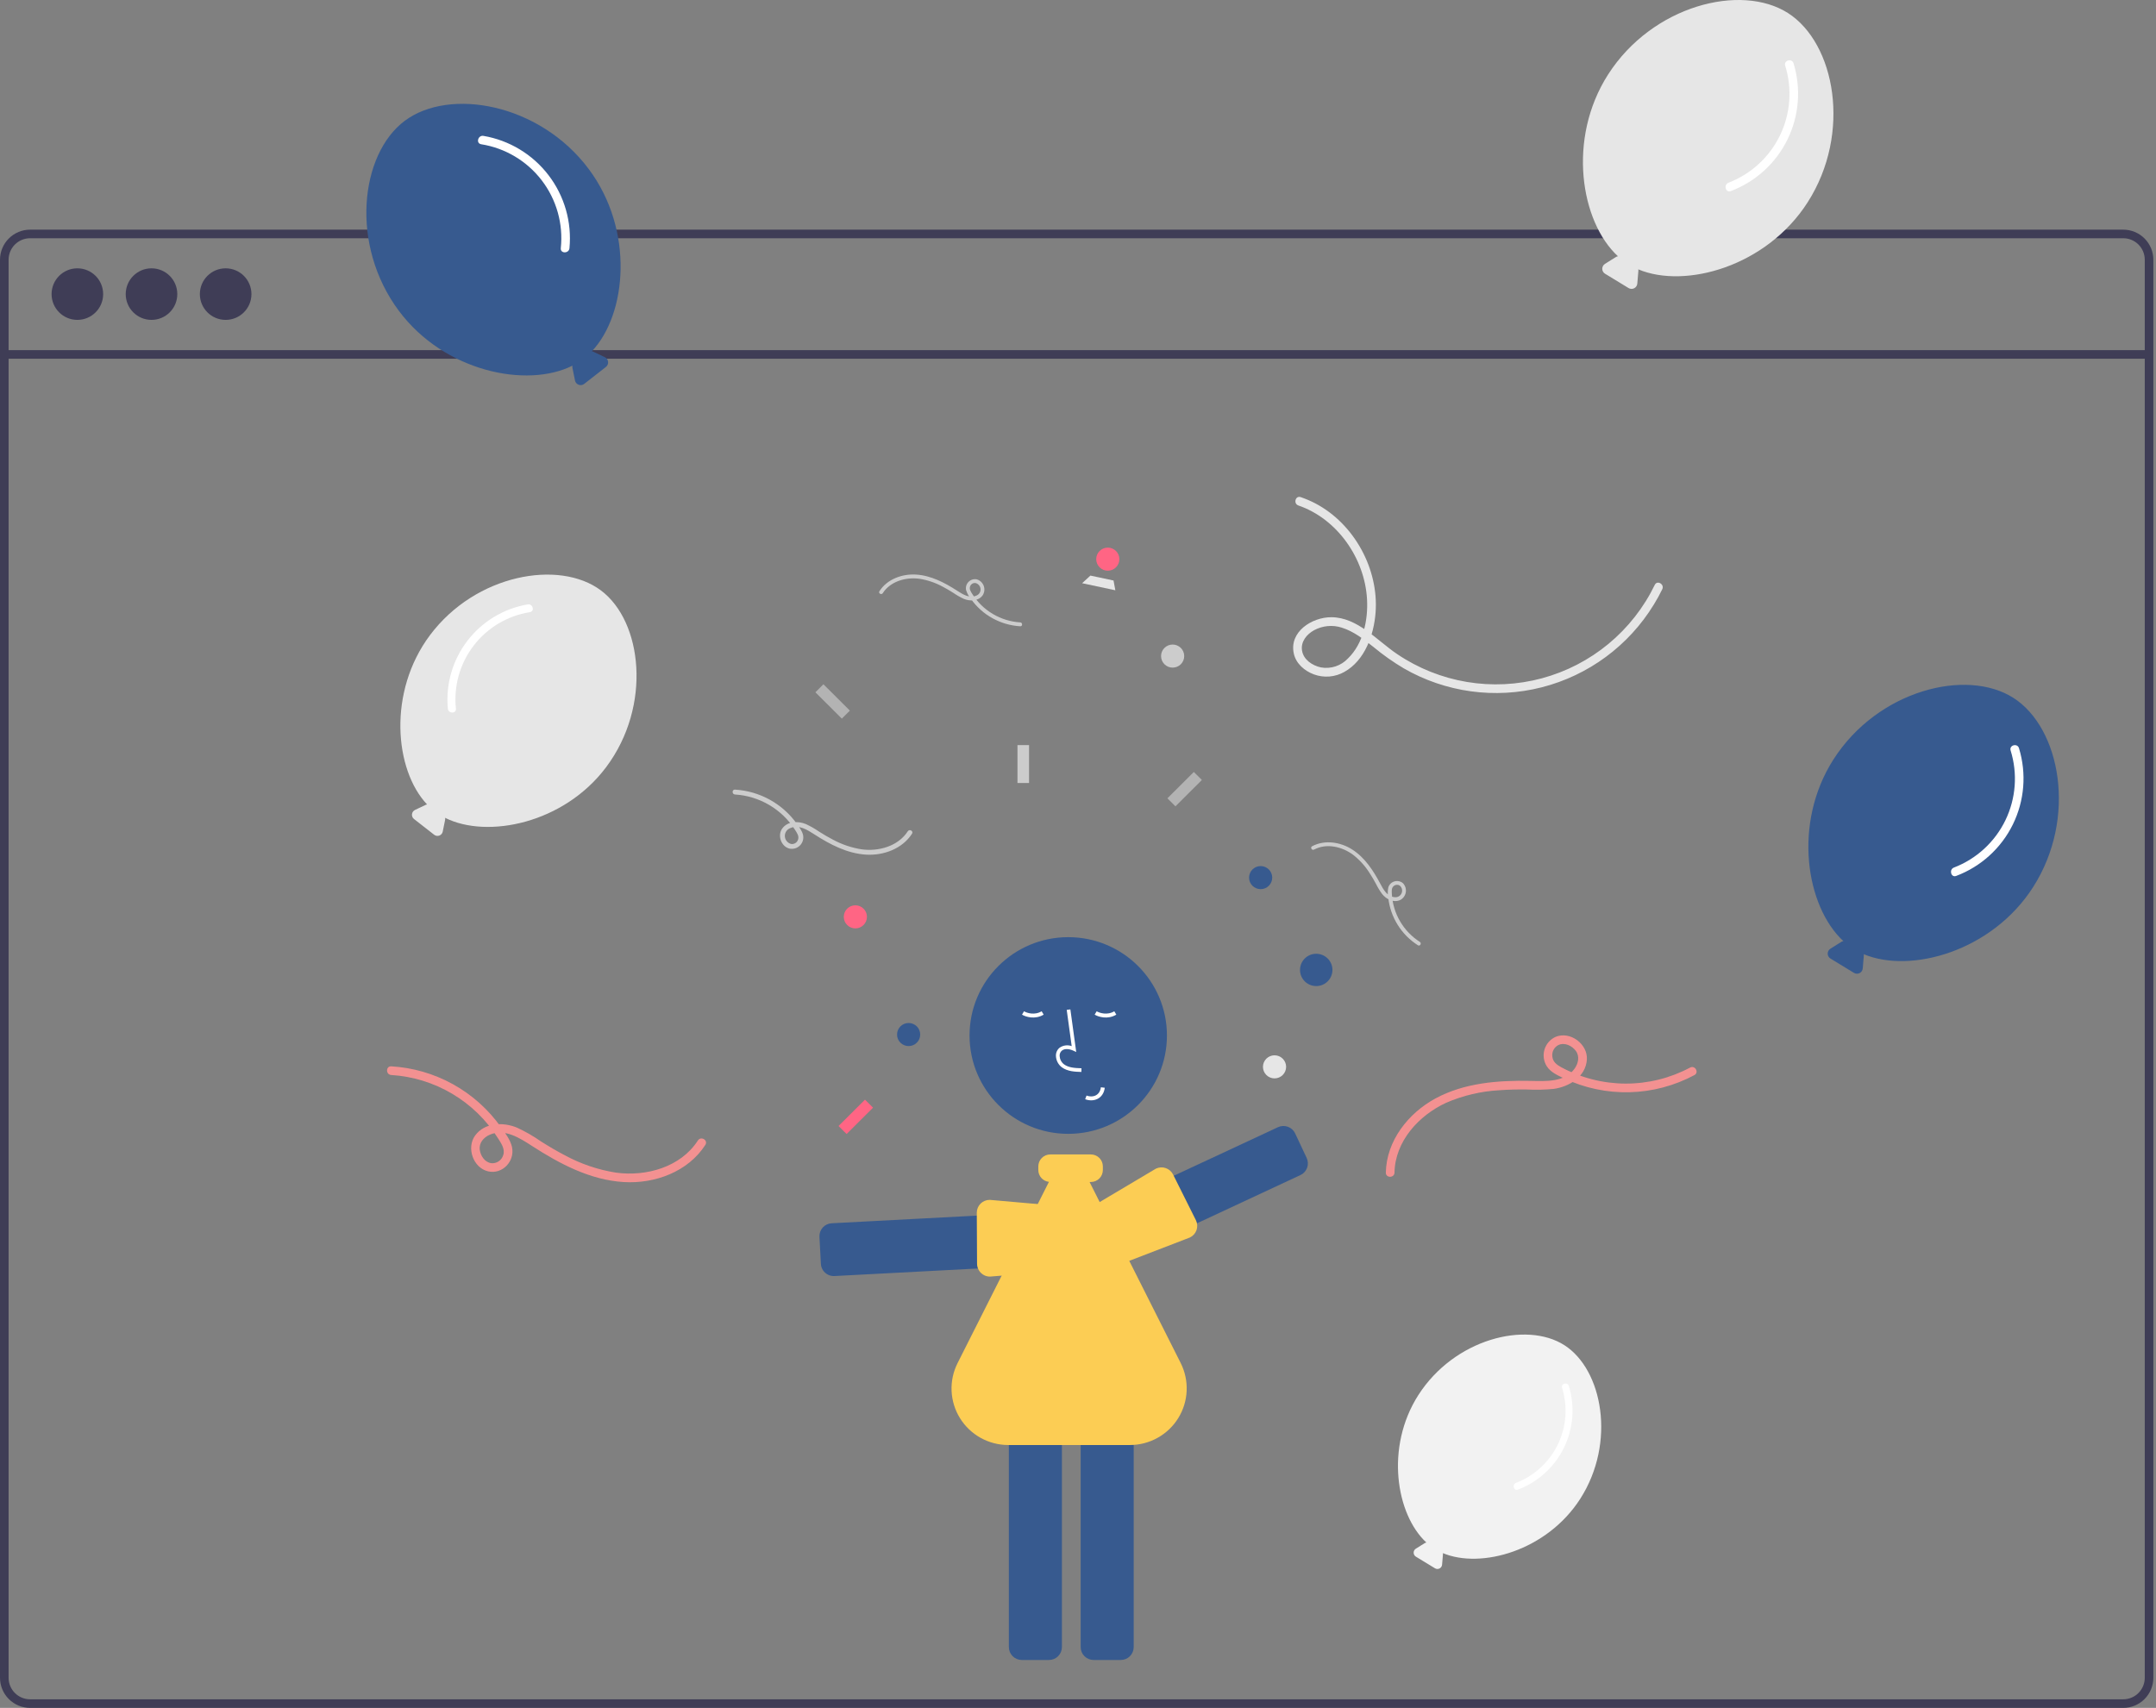 <svg width="549" height="435" viewBox="0 0 549 435" fill="none" xmlns="http://www.w3.org/2000/svg">
<rect x="0" y="0" width="549" height="435" fill="#808080" stroke="none"/>
<g clip-path="url(#clip0)">
<path d="M272.014 288.789C285.894 288.789 297.145 277.574 297.145 263.741C297.145 249.907 285.894 238.693 272.014 238.693C258.134 238.693 246.883 249.907 246.883 263.741C246.883 277.574 258.134 288.789 272.014 288.789Z" fill="#375A8F"/>
<path d="M210.893 324.69C210.36 324.436 209.906 324.043 209.578 323.554C209.25 323.064 209.061 322.496 209.029 321.908L208.664 315.01C208.618 314.143 208.921 313.293 209.503 312.647C210.086 312.002 210.902 311.613 211.773 311.566L269.456 308.529C270.327 308.484 271.179 308.785 271.827 309.366C272.475 309.947 272.865 310.76 272.912 311.627L273.278 318.525C273.323 319.393 273.021 320.243 272.438 320.888C271.855 321.534 271.039 321.923 270.169 321.97L212.485 325.007C211.936 325.037 211.388 324.928 210.893 324.69Z" fill="#375A8F"/>
<path d="M250.657 324.825C250.096 324.555 249.623 324.131 249.294 323.604C248.964 323.076 248.791 322.467 248.795 321.845L248.727 308.858C248.73 308.427 248.818 308.002 248.987 307.605C249.155 307.209 249.4 306.849 249.708 306.547C250.016 306.245 250.38 306.007 250.781 305.845C251.181 305.684 251.609 305.602 252.041 305.606L278.357 307.918C279.053 307.922 279.933 308.998 280.639 309.861C280.861 310.132 281.053 310.367 281.193 310.508C281.254 310.57 281.312 310.635 281.368 310.701C281.871 311.298 282.143 312.054 282.136 312.833L282.078 319.74C282.07 320.609 281.717 321.439 281.095 322.048C280.474 322.657 279.635 322.995 278.764 322.989L252.076 325.148C251.585 325.146 251.1 325.036 250.657 324.825Z" fill="#FCCD54"/>
<path d="M267.115 422.796H260.184C259.313 422.795 258.477 422.449 257.861 421.835C257.245 421.221 256.898 420.388 256.897 419.519V361.01C256.898 360.142 257.245 359.309 257.861 358.695C258.478 358.081 259.313 357.735 260.184 357.734H267.115C267.987 357.735 268.822 358.081 269.438 358.695C270.054 359.309 270.401 360.142 270.402 361.01V419.519C270.401 420.388 270.054 421.221 269.438 421.835C268.822 422.449 267.987 422.795 267.115 422.796Z" fill="#375A8F"/>
<path d="M285.396 422.796H278.466C277.594 422.795 276.759 422.449 276.143 421.835C275.526 421.221 275.18 420.388 275.179 419.519V361.01C275.18 360.142 275.526 359.309 276.143 358.695C276.759 358.081 277.594 357.735 278.466 357.734H285.396C286.268 357.735 287.103 358.081 287.719 358.695C288.336 359.309 288.682 360.142 288.683 361.01V419.519C288.682 420.388 288.336 421.221 287.719 421.835C287.103 422.449 286.268 422.795 285.396 422.796Z" fill="#375A8F"/>
<path d="M275.36 273.024L275.386 272.088C273.639 272.04 272.098 271.931 270.941 271.088C270.613 270.835 270.343 270.515 270.15 270.15C269.957 269.784 269.846 269.381 269.823 268.968C269.802 268.716 269.841 268.463 269.935 268.228C270.028 267.993 270.175 267.783 270.364 267.614C271.132 266.967 272.369 267.176 273.27 267.588L274.047 267.943L272.557 257.09L271.626 257.217L272.894 266.449C272.375 266.257 271.816 266.198 271.268 266.277C270.721 266.355 270.201 266.569 269.758 266.899C269.46 267.159 269.225 267.483 269.074 267.848C268.922 268.213 268.857 268.608 268.884 269.001C268.912 269.556 269.06 270.097 269.32 270.588C269.58 271.079 269.944 271.508 270.387 271.844C271.874 272.927 273.807 272.981 275.36 273.024Z" fill="white"/>
<path d="M300.646 347.158L277.45 301.055H277.777C278.586 301.054 279.362 300.733 279.934 300.163C280.507 299.593 280.828 298.819 280.829 298.013V297.077C280.828 296.27 280.507 295.497 279.934 294.927C279.362 294.356 278.586 294.035 277.777 294.035H267.446C266.637 294.035 265.861 294.356 265.289 294.927C264.717 295.497 264.395 296.27 264.394 297.077V298.013C264.397 298.757 264.673 299.474 265.171 300.028C265.669 300.583 266.354 300.935 267.096 301.02L243.833 347.183C242.727 349.378 242.202 351.819 242.31 354.274C242.417 356.728 243.153 359.115 244.447 361.206C245.741 363.297 247.55 365.023 249.703 366.22C251.855 367.418 254.279 368.046 256.744 368.046H287.711C290.179 368.046 292.606 367.417 294.761 366.218C296.916 365.02 298.728 363.292 300.025 361.198C301.321 359.105 302.059 356.716 302.167 354.259C302.276 351.801 301.752 349.357 300.646 347.158Z" fill="#FCCD54"/>
<path d="M273.1 311.489L325.423 287.096C326.213 286.729 327.117 286.689 327.936 286.985C328.755 287.281 329.423 287.889 329.793 288.676L332.729 294.932C333.098 295.72 333.138 296.62 332.841 297.437C332.544 298.253 331.934 298.919 331.145 299.288L278.822 323.681C278.032 324.048 277.128 324.088 276.309 323.792C275.49 323.496 274.822 322.888 274.452 322.102L271.515 315.845C271.331 315.455 271.227 315.033 271.208 314.603C271.189 314.174 271.255 313.744 271.404 313.34C271.52 313.02 271.685 312.719 271.894 312.449C272.213 312.038 272.627 311.708 273.1 311.489Z" fill="#375A8F"/>
<path d="M271.306 311.339L294.342 297.653C295.127 297.278 296.03 297.228 296.852 297.514C297.674 297.801 298.348 298.401 298.727 299.183L304.536 310.815C304.724 311.204 304.833 311.627 304.857 312.058C304.88 312.489 304.818 312.92 304.673 313.328C304.529 313.735 304.305 314.109 304.015 314.43C303.724 314.75 303.373 315.01 302.982 315.195L278.374 324.669C277.729 324.978 276.464 324.4 275.448 323.935C275.129 323.79 274.854 323.664 274.666 323.598C274.583 323.57 274.502 323.537 274.423 323.503C273.708 323.188 273.129 322.629 272.791 321.926L269.787 315.701C269.522 315.152 269.416 314.541 269.48 313.936C269.544 313.33 269.775 312.754 270.148 312.272C270.456 311.875 270.852 311.555 271.306 311.339Z" fill="#FCCD54"/>
<path d="M335.161 251.154C337.441 251.154 339.289 249.312 339.289 247.039C339.289 244.767 337.441 242.925 335.161 242.925C332.881 242.925 331.033 244.767 331.033 247.039C331.033 249.312 332.881 251.154 335.161 251.154Z" fill="#375A8F"/>
<path d="M282.087 145.357C283.715 145.357 285.035 144.041 285.035 142.418C285.035 140.795 283.715 139.479 282.087 139.479C280.458 139.479 279.138 140.795 279.138 142.418C279.138 144.041 280.458 145.357 282.087 145.357Z" fill="#FF6584"/>
<path d="M217.808 236.46C219.436 236.46 220.757 235.144 220.757 233.521C220.757 231.898 219.436 230.582 217.808 230.582C216.179 230.582 214.859 231.898 214.859 233.521C214.859 235.144 216.179 236.46 217.808 236.46Z" fill="#FF6584"/>
<path d="M321.008 226.468C322.636 226.468 323.956 225.152 323.956 223.529C323.956 221.906 322.636 220.59 321.008 220.59C319.379 220.59 318.059 221.906 318.059 223.529C318.059 225.152 319.379 226.468 321.008 226.468Z" fill="#375A8F"/>
<path d="M231.371 266.435C233 266.435 234.32 265.12 234.32 263.497C234.32 261.874 233 260.558 231.371 260.558C229.743 260.558 228.423 261.874 228.423 263.497C228.423 265.12 229.743 266.435 231.371 266.435Z" fill="#375A8F"/>
<path d="M324.546 274.664C326.175 274.664 327.495 273.348 327.495 271.725C327.495 270.102 326.175 268.786 324.546 268.786C322.918 268.786 321.598 270.102 321.598 271.725C321.598 273.348 322.918 274.664 324.546 274.664Z" fill="#E6E6E6"/>
<path d="M298.598 170.043C300.227 170.043 301.547 168.727 301.547 167.104C301.547 165.481 300.227 164.165 298.598 164.165C296.97 164.165 295.65 165.481 295.65 167.104C295.65 168.727 296.97 170.043 298.598 170.043Z" fill="#CCCCCC"/>
<path d="M187.153 202.356C190.24 202.55 193.238 203.47 195.899 205.041C198.561 206.613 200.811 208.79 202.465 211.396C202.929 212.135 203.534 212.946 203.213 213.856C203.101 214.204 202.874 214.505 202.569 214.708C202.263 214.911 201.898 215.005 201.532 214.975C201.076 214.877 200.665 214.632 200.362 214.278C200.059 213.924 199.881 213.481 199.856 213.016C199.831 212.552 199.961 212.092 200.224 211.708C200.487 211.324 200.869 211.037 201.313 210.891C203.454 209.98 205.614 211.387 207.359 212.51C211.333 215.069 215.704 217.383 220.52 217.674C224.976 217.944 229.754 216.203 232.233 212.351C232.666 211.678 231.59 211.055 231.158 211.725C228.7 215.545 223.731 216.917 219.411 216.326C216.836 215.921 214.35 215.08 212.06 213.839C210.873 213.225 209.721 212.544 208.593 211.828C207.519 211.081 206.381 210.431 205.192 209.885C203.208 209.073 200.583 209.136 199.198 211.006C197.905 212.75 198.904 215.653 201.066 216.144C201.54 216.237 202.03 216.211 202.492 216.069C202.953 215.927 203.373 215.673 203.712 215.33C204.051 214.987 204.299 214.565 204.435 214.103C204.57 213.64 204.588 213.151 204.487 212.68C204.271 211.653 203.496 210.648 202.895 209.809C201.09 207.279 198.739 205.184 196.015 203.68C193.29 202.175 190.262 201.299 187.153 201.116C186.352 201.076 186.354 202.316 187.153 202.356L187.153 202.356Z" fill="#CCCCCC"/>
<path d="M361.538 239.897C359.469 238.569 357.745 236.772 356.508 234.652C355.271 232.533 354.555 230.151 354.419 227.702C354.385 227.01 354.28 226.213 354.856 225.705C355.07 225.506 355.344 225.385 355.635 225.362C355.927 225.339 356.217 225.415 356.459 225.578C356.738 225.822 356.928 226.151 357.001 226.513C357.074 226.876 357.025 227.253 356.861 227.585C356.698 227.917 356.43 228.187 356.097 228.352C355.765 228.517 355.388 228.568 355.023 228.498C353.182 228.303 352.229 226.492 351.454 225.038C349.689 221.726 347.553 218.43 344.322 216.367C341.332 214.458 337.336 213.821 334.117 215.538C333.554 215.839 334.06 216.687 334.62 216.388C337.813 214.685 341.797 215.652 344.568 217.731C346.199 219.007 347.598 220.552 348.706 222.299C349.291 223.184 349.826 224.102 350.332 225.035C350.787 225.968 351.325 226.86 351.938 227.698C353 229.029 354.848 229.999 356.537 229.236C356.913 229.042 357.239 228.762 357.488 228.42C357.736 228.078 357.901 227.683 357.969 227.266C358.038 226.849 358.007 226.422 357.88 226.02C357.753 225.617 357.533 225.249 357.238 224.946C356.945 224.698 356.594 224.526 356.218 224.446C355.843 224.367 355.453 224.381 355.084 224.488C354.715 224.596 354.378 224.793 354.104 225.062C353.83 225.331 353.628 225.663 353.515 226.029C353.341 226.89 353.337 227.776 353.504 228.639C353.773 231.093 354.591 233.456 355.898 235.553C357.205 237.651 358.967 239.429 361.056 240.758C361.596 241.094 362.077 240.232 361.538 239.897L361.538 239.897Z" fill="#CCCCCC"/>
<path d="M259.791 158.526C257.335 158.372 254.951 157.64 252.834 156.39C250.717 155.14 248.927 153.408 247.612 151.336C247.243 150.748 246.762 150.103 247.017 149.379C247.106 149.102 247.287 148.863 247.529 148.702C247.772 148.54 248.063 148.465 248.354 148.489C248.717 148.567 249.044 148.762 249.285 149.043C249.526 149.325 249.667 149.678 249.687 150.047C249.707 150.416 249.604 150.782 249.395 151.088C249.185 151.393 248.881 151.621 248.529 151.737C246.826 152.462 245.107 151.343 243.72 150.449C240.559 148.415 237.082 146.574 233.252 146.342C229.708 146.128 225.907 147.513 223.936 150.576C223.591 151.112 224.448 151.607 224.791 151.074C226.746 148.036 230.698 146.945 234.134 147.414C236.182 147.736 238.159 148.405 239.98 149.393C240.925 149.881 241.841 150.423 242.738 150.992C243.592 151.586 244.498 152.103 245.443 152.538C247.021 153.183 249.109 153.133 250.211 151.646C250.444 151.294 250.592 150.892 250.642 150.472C250.692 150.053 250.643 149.628 250.499 149.23C250.354 148.833 250.119 148.475 249.811 148.185C249.503 147.895 249.131 147.681 248.725 147.56C248.348 147.485 247.958 147.506 247.591 147.619C247.223 147.732 246.89 147.934 246.62 148.207C246.351 148.48 246.153 148.815 246.045 149.183C245.938 149.551 245.923 149.939 246.004 150.314C246.273 151.15 246.703 151.926 247.27 152.598C248.705 154.61 250.575 156.276 252.742 157.473C254.909 158.669 257.318 159.366 259.791 159.512C260.427 159.543 260.425 158.557 259.791 158.526L259.791 158.526Z" fill="#CCCCCC"/>
<path d="M262.036 189.775H259.088V199.431H262.036V189.775Z" fill="#CCCCCC"/>
<path d="M214.362 183.036L216.411 180.994L209.678 174.283L207.629 176.325L214.362 183.036Z" fill="#B3B3B3"/>
<path d="M297.266 203.328L299.315 205.371L306.048 198.66L303.999 196.618L297.266 203.328Z" fill="#B3B3B3"/>
<path d="M213.527 286.791L215.576 288.833L222.309 282.122L220.26 280.08L213.527 286.791Z" fill="#FF6584"/>
</g>
<g clip-path="url(#clip1)">
<path d="M517.711 225.942C528.984 208.304 524.686 185.416 512.7 177.754C500.713 170.092 478.137 175.801 466.863 193.438C456.428 209.764 459.875 230.921 469.397 239.702C469.214 239.731 469.038 239.794 468.879 239.89L466.09 241.638C465.877 241.771 465.702 241.956 465.582 242.176C465.461 242.396 465.398 242.643 465.4 242.894C465.401 243.145 465.467 243.391 465.591 243.61C465.714 243.828 465.892 244.011 466.106 244.142L472.094 247.791C472.308 247.921 472.552 247.995 472.803 248.005C473.053 248.014 473.302 247.96 473.526 247.846C473.75 247.733 473.941 247.564 474.081 247.355C474.221 247.147 474.305 246.907 474.326 246.657L474.601 243.377C474.608 243.262 474.602 243.147 474.582 243.035C486.553 248.058 507.253 242.303 517.711 225.942Z" fill="#375A8F"/>
<path d="M511.98 191.147C513.811 197.022 513.338 203.373 510.656 208.911C507.975 214.45 503.286 218.76 497.542 220.967C496.23 221.473 496.8 223.608 498.129 223.096C504.427 220.717 509.583 216.03 512.551 209.987C515.519 203.944 516.076 196.999 514.109 190.56C513.698 189.204 511.566 189.782 511.98 191.147Z" fill="white"/>
<path d="M109.476 161.794C121.115 146.217 142.417 142.458 153.002 150.368C163.588 158.279 166.02 179.774 154.381 195.35C143.607 209.768 124.089 213.7 113.338 208.298C113.373 208.467 113.375 208.64 113.344 208.81L112.738 211.806C112.692 212.035 112.588 212.248 112.437 212.425C112.285 212.602 112.091 212.737 111.872 212.818C111.653 212.899 111.418 212.922 111.188 212.886C110.957 212.85 110.74 212.756 110.556 212.613L105.424 208.603C105.24 208.459 105.096 208.271 105.006 208.057C104.915 207.842 104.881 207.608 104.906 207.376C104.932 207.144 105.016 206.923 105.151 206.733C105.286 206.543 105.468 206.391 105.678 206.291L108.439 204.978C108.536 204.934 108.638 204.902 108.743 204.882C100.456 196.121 98.679 176.243 109.476 161.794Z" fill="#E6E6E6"/>
<path d="M134.935 155.913C129.242 156.817 124.113 159.873 120.607 164.45C117.101 169.026 115.486 174.774 116.096 180.507C116.221 181.82 114.169 181.811 114.045 180.507C113.458 174.328 115.229 168.155 119.002 163.227C122.775 158.299 128.272 154.98 134.39 153.935C135.681 153.716 136.235 155.692 134.935 155.913Z" fill="white"/>
<path d="M402.412 381.714C411.56 367.403 408.072 348.831 398.346 342.614C388.62 336.397 370.301 341.029 361.154 355.341C352.687 368.588 355.484 385.754 363.21 392.879C363.061 392.903 362.919 392.954 362.79 393.031L360.527 394.45C360.354 394.558 360.212 394.708 360.114 394.887C360.016 395.065 359.966 395.266 359.967 395.469C359.968 395.673 360.021 395.873 360.122 396.05C360.222 396.227 360.366 396.376 360.54 396.482L365.398 399.442C365.572 399.548 365.77 399.608 365.973 399.616C366.177 399.624 366.379 399.58 366.56 399.488C366.742 399.395 366.897 399.258 367.01 399.089C367.124 398.92 367.193 398.725 367.21 398.522L367.433 395.861C367.439 395.768 367.433 395.675 367.417 395.583C377.131 399.659 393.926 394.99 402.412 381.714Z" fill="#F2F2F2"/>
<path d="M540.665 58.491H7.661C5.63 58.494 3.683 59.302 2.246 60.738C0.81 62.174 0.002 64.122 0 66.153V427.339C0.002 429.37 0.81 431.317 2.246 432.753C3.683 434.19 5.63 434.998 7.661 435H540.665C542.697 434.998 544.644 434.19 546.08 432.753C547.516 431.317 548.324 429.37 548.327 427.339V66.153C548.324 64.122 547.516 62.174 546.08 60.738C544.644 59.302 542.697 58.494 540.665 58.491ZM546.138 427.339C546.137 428.79 545.56 430.181 544.534 431.207C543.508 432.234 542.117 432.81 540.665 432.811H7.661C6.21 432.81 4.818 432.234 3.792 431.207C2.766 430.181 2.189 428.79 2.189 427.339V66.153C2.189 64.702 2.766 63.31 3.792 62.284C4.819 61.258 6.21 60.681 7.661 60.68H540.665C542.117 60.681 543.508 61.258 544.534 62.284C545.56 63.31 546.137 64.702 546.138 66.153V427.339Z" fill="#3F3D56"/>
<path d="M547.232 89.181H1.094V91.37H547.232V89.181Z" fill="#3F3D56"/>
<path d="M19.701 81.476C23.327 81.476 26.267 78.536 26.267 74.909C26.267 71.282 23.327 68.342 19.701 68.342C16.074 68.342 13.134 71.282 13.134 74.909C13.134 78.536 16.074 81.476 19.701 81.476Z" fill="#3F3D56"/>
<path d="M38.58 81.476C42.207 81.476 45.147 78.536 45.147 74.909C45.147 71.282 42.207 68.342 38.58 68.342C34.953 68.342 32.013 71.282 32.013 74.909C32.013 78.536 34.953 81.476 38.58 81.476Z" fill="#3F3D56"/>
<path d="M57.459 81.476C61.086 81.476 64.026 78.536 64.026 74.909C64.026 71.282 61.086 68.342 57.459 68.342C53.833 68.342 50.893 71.282 50.893 74.909C50.893 78.536 53.833 81.476 57.459 81.476Z" fill="#3F3D56"/>
<path d="M275.548 148.542L284.007 150.342L283.549 147.855L277.662 146.601L275.548 148.542Z" fill="#E6E6E6"/>
<path d="M397.762 353.481C399.248 358.248 398.864 363.402 396.688 367.896C394.512 372.39 390.708 375.887 386.047 377.678C384.983 378.088 385.445 379.821 386.524 379.405C391.634 377.475 395.818 373.672 398.226 368.769C400.634 363.866 401.086 358.23 399.49 353.005C399.156 351.905 397.426 352.374 397.762 353.481Z" fill="white"/>
<path d="M460.306 51.515C471.58 33.877 467.282 10.99 455.295 3.328C443.309 -4.334 420.732 1.374 409.459 19.012C399.023 35.338 402.47 56.495 411.992 65.275C411.809 65.304 411.634 65.368 411.474 65.463L408.686 67.211C408.473 67.344 408.298 67.53 408.177 67.75C408.057 67.97 407.994 68.217 407.996 68.468C407.997 68.719 408.063 68.965 408.186 69.183C408.31 69.402 408.487 69.585 408.702 69.715L414.689 73.364C414.903 73.495 415.147 73.569 415.398 73.578C415.649 73.588 415.898 73.534 416.122 73.42C416.345 73.306 416.536 73.137 416.676 72.929C416.816 72.721 416.901 72.481 416.922 72.231L417.197 68.951C417.204 68.836 417.198 68.721 417.178 68.608C429.149 73.632 449.848 67.877 460.306 51.515Z" fill="#E6E6E6"/>
<path d="M454.575 16.721C456.406 22.595 455.933 28.947 453.252 34.485C450.57 40.023 445.881 44.334 440.138 46.541C438.826 47.047 439.395 49.182 440.724 48.67C447.022 46.291 452.179 41.604 455.147 35.561C458.115 29.518 458.672 22.572 456.704 16.134C456.293 14.777 454.162 15.355 454.575 16.721Z" fill="white"/>
<path d="M149.926 43.069C137.396 26.3 114.464 22.253 103.068 30.769C91.672 39.285 89.054 62.425 101.584 79.194C113.182 94.715 134.195 98.948 145.769 93.133C145.731 93.315 145.729 93.502 145.762 93.684L146.415 96.91C146.464 97.156 146.576 97.385 146.739 97.576C146.902 97.766 147.112 97.912 147.347 97.999C147.582 98.086 147.836 98.112 148.084 98.073C148.332 98.034 148.566 97.933 148.763 97.778L154.289 93.462C154.487 93.307 154.642 93.105 154.739 92.873C154.837 92.642 154.873 92.39 154.846 92.141C154.818 91.891 154.728 91.653 154.582 91.448C154.437 91.244 154.242 91.08 154.015 90.972L151.043 89.558C150.938 89.511 150.828 89.477 150.716 89.456C159.637 80.024 161.55 58.624 149.926 43.069Z" fill="#375A8F"/>
<path d="M122.519 36.738C128.648 37.712 134.169 41.001 137.943 45.928C141.718 50.855 143.456 57.043 142.8 63.214C142.665 64.628 144.874 64.619 145.008 63.214C145.64 56.562 143.734 49.917 139.671 44.612C135.609 39.307 129.692 35.734 123.106 34.609C121.716 34.373 121.119 36.5 122.519 36.738Z" fill="white"/>
<path d="M99.624 273.8C105.102 274.145 110.421 275.783 115.143 278.581C119.866 281.379 123.859 285.256 126.794 289.894C127.616 291.209 128.69 292.654 128.121 294.273C127.922 294.894 127.519 295.429 126.978 295.79C126.436 296.152 125.787 296.32 125.138 296.265C123.459 296.061 122.376 294.418 122.169 292.845C121.934 291.059 123.194 289.658 124.748 288.995C128.548 287.374 132.381 289.879 135.476 291.878C142.528 296.433 150.285 300.552 158.83 301.071C166.736 301.552 175.215 298.452 179.612 291.595C180.382 290.395 178.471 289.287 177.706 290.481C173.345 297.281 164.528 299.723 156.862 298.672C152.293 297.951 147.882 296.453 143.819 294.244C141.712 293.15 139.668 291.938 137.666 290.663C135.761 289.334 133.741 288.176 131.631 287.204C128.112 285.758 123.454 285.871 120.996 289.199C118.703 292.304 120.475 297.474 124.31 298.347C127.945 299.174 131.13 295.755 130.382 292.181C129.999 290.352 128.622 288.563 127.556 287.068C124.354 282.564 120.183 278.835 115.348 276.156C110.514 273.478 105.141 271.918 99.624 271.592C98.204 271.522 98.207 273.73 99.624 273.8H99.624Z" fill="#F39191"/>
<path d="M430.359 271.912C425.301 274.61 419.653 276.012 413.921 275.993C408.188 275.973 402.549 274.533 397.51 271.801C396.368 271.171 395.409 270.453 395.28 269.059C395.213 268.484 395.321 267.903 395.59 267.391C395.86 266.879 396.277 266.461 396.789 266.19C398.374 265.417 400.26 266.319 401.251 267.641C402.316 269.062 401.89 270.906 400.904 272.245C398.354 275.706 393.533 275.378 389.719 275.301C381.504 275.135 372.867 275.791 365.508 279.782C358.593 283.532 353.039 290.566 352.886 298.66C352.859 300.081 355.067 300.081 355.094 298.66C355.245 290.673 361.281 284.091 368.231 280.885C372.544 279.015 377.157 277.93 381.851 277.68C384.143 277.51 386.442 277.464 388.739 277.492C391.031 277.614 393.328 277.565 395.612 277.346C399.552 276.806 403.788 274.267 404.079 269.885C404.342 265.919 399.837 262.555 396.124 264.084C395.444 264.389 394.837 264.837 394.346 265.398C393.856 265.959 393.492 266.619 393.28 267.334C393.067 268.049 393.012 268.801 393.118 269.539C393.223 270.276 393.487 270.983 393.891 271.61C394.884 273.123 396.649 273.897 398.232 274.647C403.45 277.121 409.177 278.335 414.951 278.191C420.725 278.047 426.384 276.549 431.473 273.818C432.719 273.134 431.607 271.227 430.359 271.912V271.912Z" fill="#F39191"/>
<path d="M330.619 128.745C340.551 132.162 347.507 142.23 348.097 152.596C348.396 157.858 347.148 163.94 343.224 167.726C342.356 168.646 341.272 169.335 340.07 169.729C338.869 170.124 337.588 170.213 336.344 169.988C334.177 169.517 331.915 168.039 331.545 165.692C331.187 163.424 332.736 161.551 334.615 160.517C335.682 159.939 336.854 159.581 338.062 159.467C339.27 159.352 340.489 159.482 341.645 159.85C344.71 160.802 347.305 162.846 349.779 164.819C352.194 166.821 354.761 168.632 357.458 170.233C368.098 176.362 380.712 178.09 392.608 175.051C404.504 172.011 414.743 164.444 421.139 153.963C421.916 152.705 422.628 151.41 423.275 150.08C423.898 148.809 421.995 147.689 421.369 148.966C418.562 154.763 414.541 159.889 409.579 163.995C404.617 168.102 398.829 171.093 392.61 172.766C386.39 174.439 379.883 174.756 373.53 173.693C367.178 172.63 361.128 170.214 355.791 166.608C350.652 163.164 345.725 157.247 339.04 157.205C334.118 157.174 328.199 160.895 329.46 166.495C330.033 169.042 332.187 170.877 334.546 171.759C335.815 172.23 337.171 172.416 338.52 172.305C339.868 172.194 341.176 171.79 342.351 171.119C347.564 168.192 349.84 161.694 350.272 156.048C351.122 144.954 344.851 133.448 334.997 128.246C333.777 127.606 332.51 127.061 331.206 126.616C329.86 126.153 329.281 128.285 330.619 128.745V128.745Z" fill="#E6E6E6"/>
<path d="M260.5 258C261.333 258.5 263.5 259.2 265.5 258" stroke="white"/>
<path d="M279 258C279.833 258.5 282 259.2 284 258" stroke="white"/>
<path d="M276.5 279.5C278.329 280.2 280.5 279.5 280.824 276.99" stroke="white"/>
</g>
<defs>
<clipPath id="clip0">
<rect width="175.22" height="283.317" fill="white" transform="translate(186.553 139.479)"/>
</clipPath>
<clipPath id="clip1">
<rect width="548.327" height="435" fill="white"/>
</clipPath>
</defs>
</svg>
